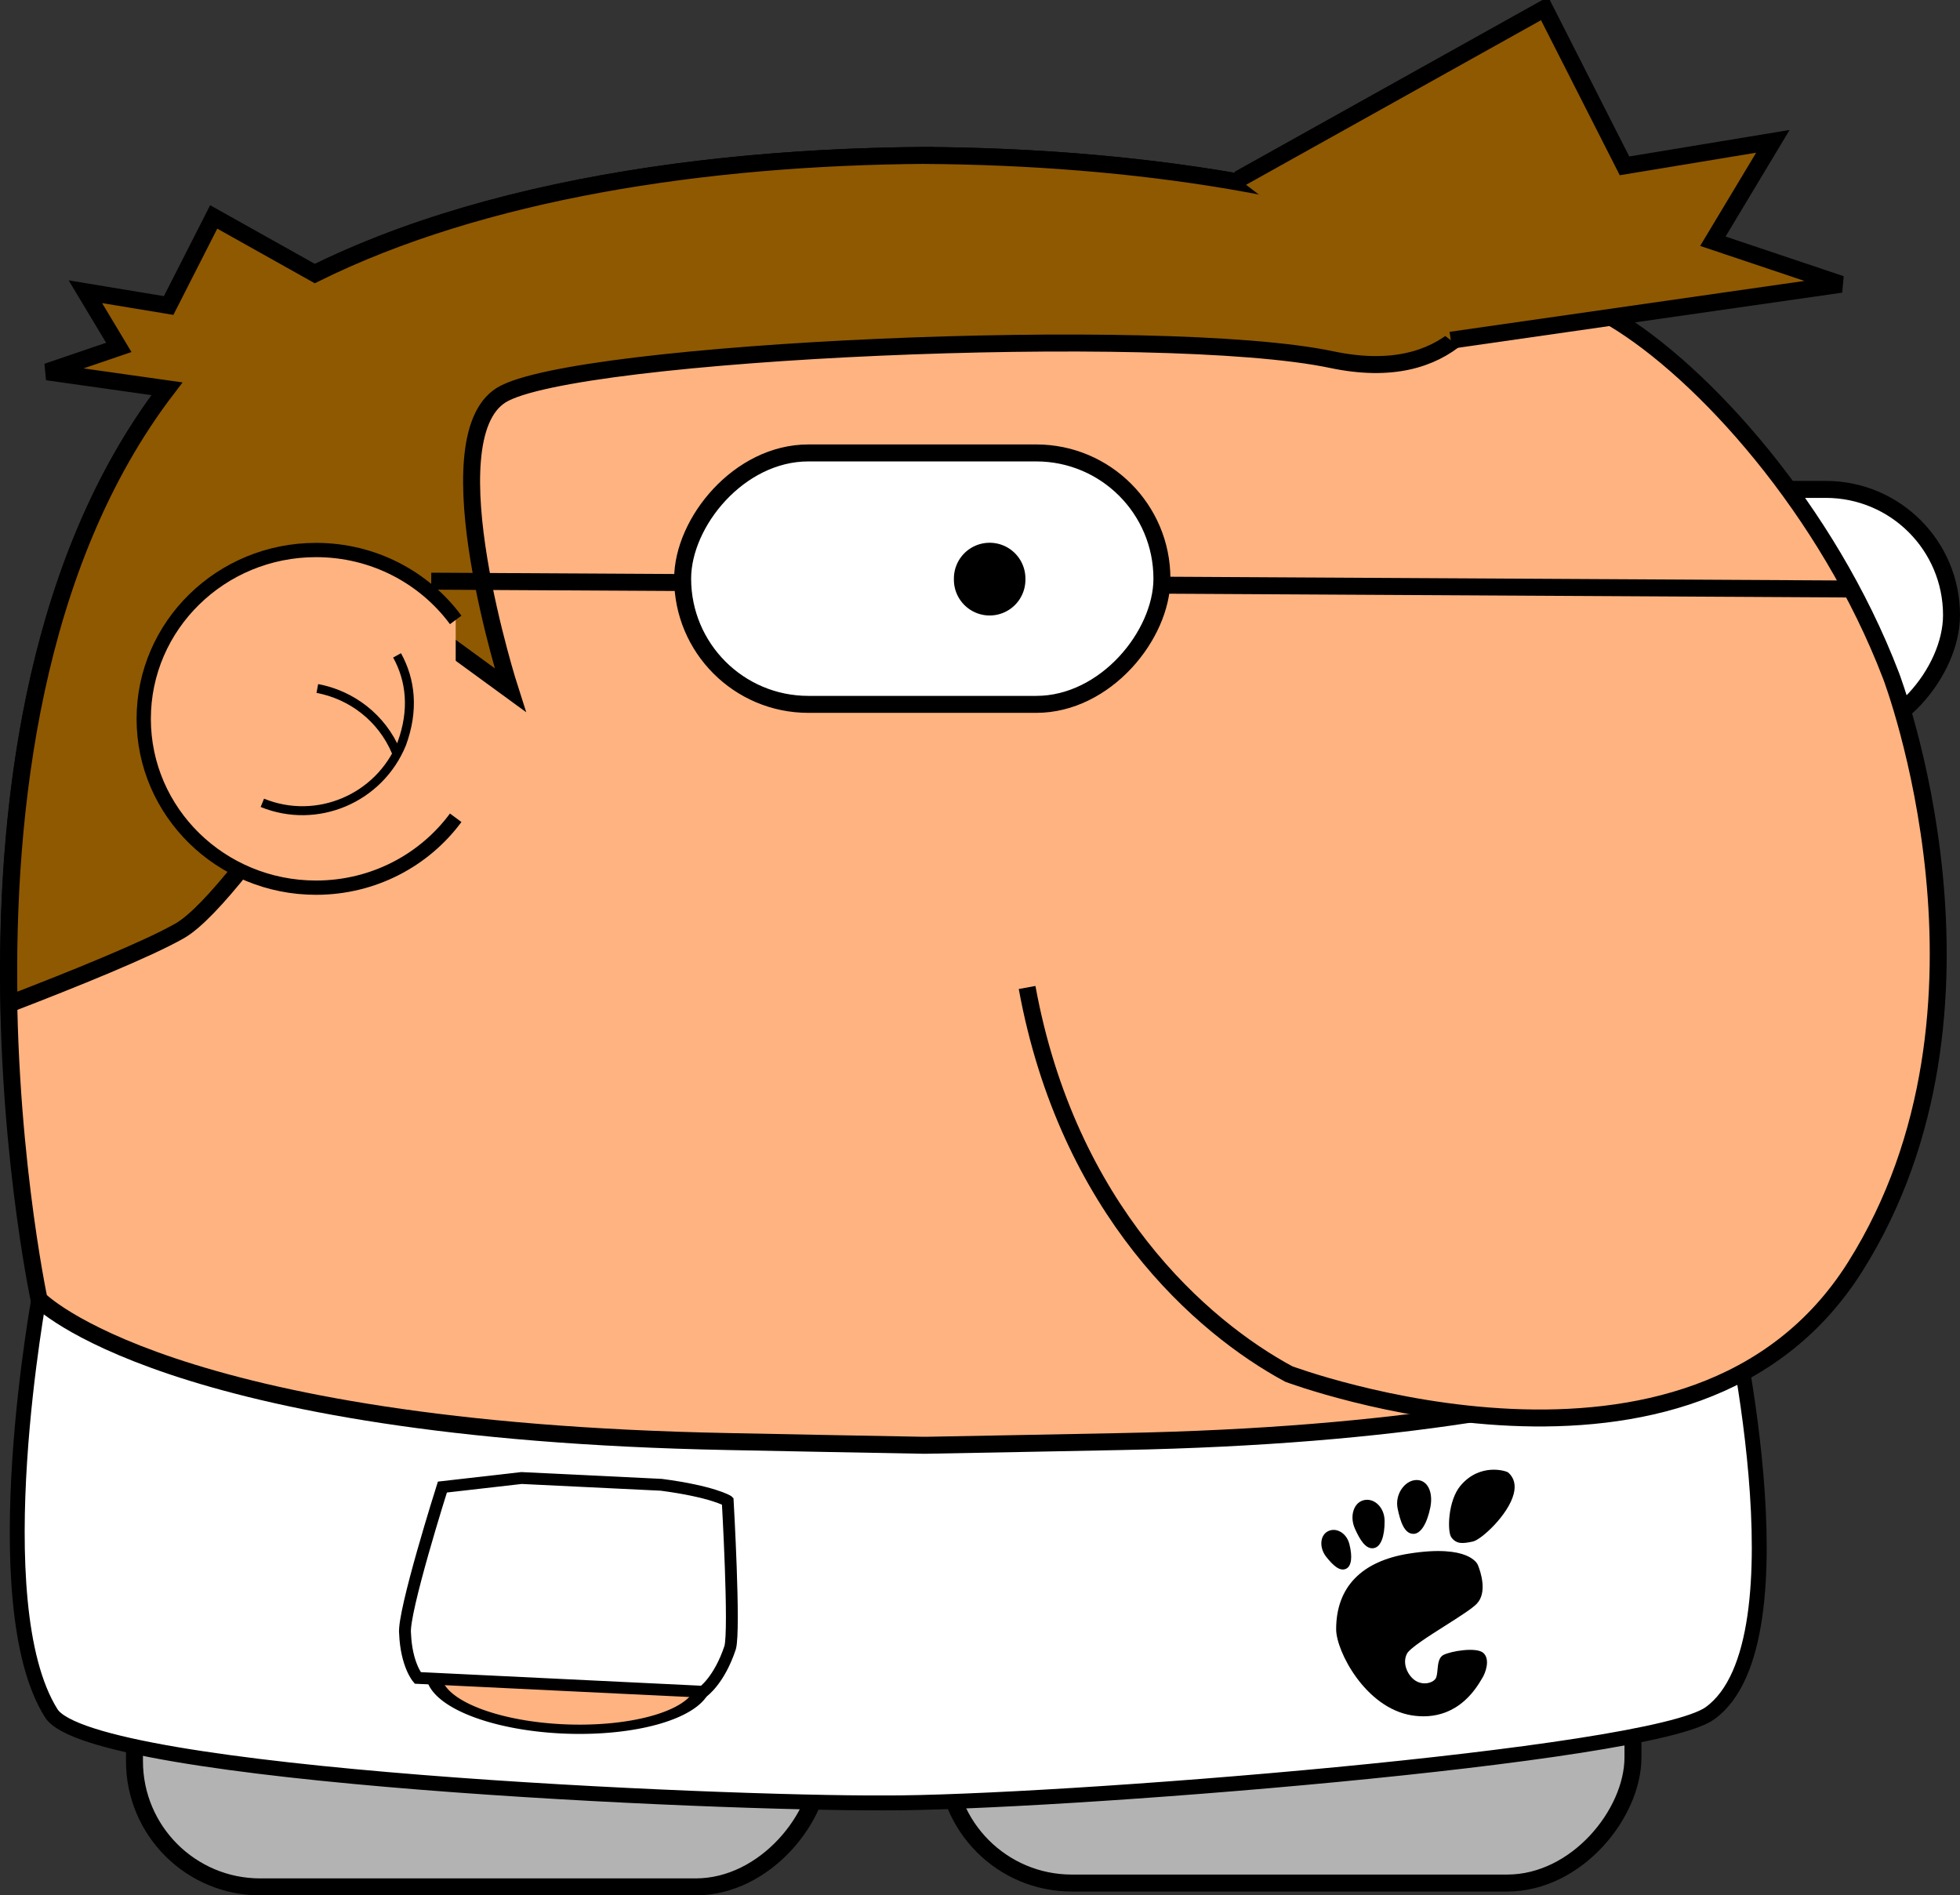 <?xml version="1.0" encoding="UTF-8" standalone="no"?>
<!-- Created with Inkscape (http://www.inkscape.org/) -->

<svg
   xmlns:dc="http://purl.org/dc/elements/1.1/"
   xmlns:cc="http://creativecommons.org/ns#"
   xmlns:rdf="http://www.w3.org/1999/02/22-rdf-syntax-ns#"
   xmlns:svg="http://www.w3.org/2000/svg"
   xmlns="http://www.w3.org/2000/svg"
   xmlns:sodipodi="http://sodipodi.sourceforge.net/DTD/sodipodi-0.dtd"
   xmlns:inkscape="http://www.inkscape.org/namespaces/inkscape"
   version="1.0"
   width="115.493"
   height="111.681"
   id="svg2"
   inkscape:version="0.47 r22583"
   sodipodi:docname="arcadio10.svg">
  <rect width="100%" height="100%" fill="#333333" stroke="none"/>
  <sodipodi:namedview
     pagecolor="#ffffff"
     bordercolor="#666666"
     borderopacity="1"
     objecttolerance="10"
     gridtolerance="10"
     guidetolerance="10"
     inkscape:pageopacity="0"
     inkscape:pageshadow="2"
     inkscape:window-width="1024"
     inkscape:window-height="551"
     id="namedview36"
     showgrid="false"
     inkscape:zoom="1.0553104"
     inkscape:cx="17.909228"
     inkscape:cy="69.995899"
     inkscape:window-x="0"
     inkscape:window-y="26"
     inkscape:window-maximized="1"
     inkscape:current-layer="svg2" />
  <defs
     id="defs4">
    <inkscape:path-effect
       effect="spiro"
       id="path-effect3684"
       is_visible="true" />
    <inkscape:perspective
       sodipodi:type="inkscape:persp3d"
       inkscape:vp_x="0 : 99.326523 : 1"
       inkscape:vp_y="0 : 1000 : 0"
       inkscape:vp_z="107.28794 : 99.326523 : 1"
       inkscape:persp3d-origin="53.64397 : 66.217682 : 1"
       id="perspective40" />
    <linearGradient
       x1="79.135"
       y1="222.452"
       x2="81.36"
       y2="288.581"
       id="linearGradient22173"
       gradientUnits="userSpaceOnUse" />
    <linearGradient
       x1="146.383"
       y1="70.229"
       x2="116.753"
       y2="53.989"
       id="linearGradient15268"
       gradientUnits="userSpaceOnUse"
       gradientTransform="scale(1.034,0.967)" />
    <linearGradient
       x1="162.977"
       y1="23.932"
       x2="131.345"
       y2="10.142"
       id="linearGradient15267"
       gradientUnits="userSpaceOnUse"
       gradientTransform="scale(1.036,0.966)" />
    <linearGradient
       x1="215.191"
       y1="116.156"
       x2="148.535"
       y2="78.029"
       id="linearGradient15266"
       gradientUnits="userSpaceOnUse"
       gradientTransform="scale(1.027,0.974)" />
    <linearGradient
       x1="230.186"
       y1="64.586"
       x2="171.498"
       y2="31.573"
       id="linearGradient15265"
       gradientUnits="userSpaceOnUse"
       gradientTransform="scale(1.033,0.968)" />
    <radialGradient
       cx="24.826"
       cy="176.564"
       r="42.86"
       fx="40.975"
       fy="162.111"
       id="radialGradient15264"
       gradientUnits="userSpaceOnUse" />
    <inkscape:perspective
       id="perspective3524"
       inkscape:persp3d-origin="0.5 : 0.33333333 : 1"
       inkscape:vp_z="1 : 0.5 : 1"
       inkscape:vp_y="0 : 1000 : 0"
       inkscape:vp_x="0 : 0.5 : 1"
       sodipodi:type="inkscape:persp3d" />
    <clipPath
       clipPathUnits="userSpaceOnUse"
       id="clipPath3715">
      <path
         style="fill:#ffffff;fill-opacity:1;fill-rule:nonzero;stroke:#000000;stroke-width:0.57;stroke-linecap:round;stroke-linejoin:round;stroke-miterlimit:4;stroke-opacity:1;stroke-dasharray:none;stroke-dashoffset:0.2;display:inline"
         d="m 185.117,220.33 c 3.598,-7.711 8.886,-0.367 8.886,-0.367 -4.113,6.389 -8.886,0.441 -8.886,0.367 z"
         id="path3717" />
    </clipPath>
    <inkscape:perspective
       id="perspective3554"
       inkscape:persp3d-origin="0.5 : 0.33333333 : 1"
       inkscape:vp_z="1 : 0.5 : 1"
       inkscape:vp_y="0 : 1000 : 0"
       inkscape:vp_x="0 : 0.5 : 1"
       sodipodi:type="inkscape:persp3d" />
    <inkscape:perspective
       id="perspective2983"
       inkscape:persp3d-origin="0.5 : 0.33333333 : 1"
       inkscape:vp_z="1 : 0.5 : 1"
       inkscape:vp_y="0 : 1000 : 0"
       inkscape:vp_x="0 : 0.5 : 1"
       sodipodi:type="inkscape:persp3d" />
    <filter
       color-interpolation-filters="sRGB"
       id="filter4572"
       inkscape:label="Drop shadow"
       width="1.5"
       height="1.5"
       x="-0.25"
       y="-0.25">
      <feGaussianBlur
         id="feGaussianBlur4574"
         in="SourceAlpha"
         stdDeviation="0,000000"
         result="blur" />
      <feColorMatrix
         id="feColorMatrix4576"
         result="bluralpha"
         type="matrix"
         values="-1 0 0 0 1 0 -1 0 0 1 0 0 -1 0 1 0 0 0 0,500000 0 " />
      <feOffset
         id="feOffset4578"
         in="bluralpha"
         dx="4,000000"
         dy="4,000000"
         result="offsetBlur" />
      <feMerge
         id="feMerge4580"
         result="fbSourceGraphic">
        <feMergeNode
           id="feMergeNode4582"
           in="offsetBlur" />
        <feMergeNode
           id="feMergeNode4584"
           in="SourceGraphic" />
      </feMerge>
      <feColorMatrix
         result="fbSourceGraphicAlpha"
         in="fbSourceGraphic"
         values="0 0 0 -1 0 0 0 0 -1 0 0 0 0 -1 0 0 0 0 1 0"
         id="feColorMatrix4586" />
      <feGaussianBlur
         id="feGaussianBlur4588"
         in="fbSourceGraphicAlpha"
         stdDeviation="0,000000"
         result="blur" />
      <feColorMatrix
         id="feColorMatrix4590"
         result="bluralpha"
         type="matrix"
         values="-1 0 0 0 1 0 -1 0 0 1 0 0 -1 0 1 0 0 0 0,500000 0 " />
      <feOffset
         id="feOffset4592"
         in="bluralpha"
         dx="4,000000"
         dy="4,000000"
         result="offsetBlur" />
      <feMerge
         id="feMerge4594">
        <feMergeNode
           id="feMergeNode4596"
           in="offsetBlur" />
        <feMergeNode
           id="feMergeNode4598"
           in="fbSourceGraphic" />
      </feMerge>
    </filter>
    <inkscape:perspective
       id="perspective3146"
       inkscape:persp3d-origin="0.5 : 0.33333333 : 1"
       inkscape:vp_z="1 : 0.5 : 1"
       inkscape:vp_y="0 : 1000 : 0"
       inkscape:vp_x="0 : 0.5 : 1"
       sodipodi:type="inkscape:persp3d" />
    <inkscape:perspective
       id="perspective3216"
       inkscape:persp3d-origin="0.5 : 0.33333333 : 1"
       inkscape:vp_z="1 : 0.5 : 1"
       inkscape:vp_y="0 : 1000 : 0"
       inkscape:vp_x="0 : 0.5 : 1"
       sodipodi:type="inkscape:persp3d" />
    <inkscape:perspective
       id="perspective3304"
       inkscape:persp3d-origin="0.5 : 0.33333333 : 1"
       inkscape:vp_z="1 : 0.5 : 1"
       inkscape:vp_y="0 : 1000 : 0"
       inkscape:vp_x="0 : 0.5 : 1"
       sodipodi:type="inkscape:persp3d" />
    <inkscape:perspective
       id="perspective4213"
       inkscape:persp3d-origin="0.5 : 0.33333333 : 1"
       inkscape:vp_z="1 : 0.5 : 1"
       inkscape:vp_y="0 : 1000 : 0"
       inkscape:vp_x="0 : 0.5 : 1"
       sodipodi:type="inkscape:persp3d" />
    <inkscape:perspective
       id="perspective4331"
       inkscape:persp3d-origin="0.5 : 0.33333333 : 1"
       inkscape:vp_z="1 : 0.5 : 1"
       inkscape:vp_y="0 : 1000 : 0"
       inkscape:vp_x="0 : 0.5 : 1"
       sodipodi:type="inkscape:persp3d" />
    <inkscape:perspective
       id="perspective4434"
       inkscape:persp3d-origin="0.5 : 0.33333333 : 1"
       inkscape:vp_z="1 : 0.5 : 1"
       inkscape:vp_y="0 : 1000 : 0"
       inkscape:vp_x="0 : 0.5 : 1"
       sodipodi:type="inkscape:persp3d" />
    <inkscape:perspective
       id="perspective3001"
       inkscape:persp3d-origin="0.5 : 0.33333333 : 1"
       inkscape:vp_z="1 : 0.5 : 1"
       inkscape:vp_y="0 : 1000 : 0"
       inkscape:vp_x="0 : 0.5 : 1"
       sodipodi:type="inkscape:persp3d" />
  </defs>
  <g
     transform="matrix(-1,0,0,1,962.779,-925.929)"
     id="layer1" />
  <g
     transform="matrix(-1,0,0,1,962.779,-925.929)"
     id="layer3" />
  <g
     transform="matrix(-1,0,0,1,962.779,-925.929)"
     id="layer4" />
  <rect
     rx="7.407"
     style="fill:#b3b3b3;stroke:#000000;stroke-opacity:1"
     id="rect2922-86"
     width="40.476"
     height="17.46"
     x="-96.222"
     y="93.494"
     ry="7.407"
     inkscape:export-filename="/home/zaryel/nosotros.png"
     inkscape:export-xdpi="90"
     inkscape:export-ydpi="90"
     transform="scale(-1,1)" />
  <rect
     rx="7.407"
     style="fill:#b3b3b3;stroke:#000000;stroke-opacity:1"
     id="rect2922-8-8"
     width="40.476"
     height="17.46"
     x="-48.4"
     y="93.72"
     ry="7.407"
     inkscape:export-filename="/home/zaryel/nosotros.png"
     inkscape:export-xdpi="90"
     inkscape:export-ydpi="90"
     transform="scale(-1,1)" />
  <path
     style="fill:#ffffff;fill-opacity:1;stroke:#000000;stroke-width:0.878px;stroke-linecap:butt;stroke-linejoin:miter;stroke-opacity:1"
     d="m 52.069,75.942 49.7,0.126 c 0,0 4.872,20.632 -1.007,24.879 -3.542,2.559 -38.962,5.328 -48.693,5.285 -9.731,0.043 -46.682,-1.523 -49.051,-5.285 -4.091,-6.496 -0.649,-24.879 -0.649,-24.879 L 52.069,75.942 z"
     id="path2912-3-3"
     sodipodi:nodetypes="ccscscc"
     inkscape:export-filename="/home/zaryel/nosotros.png"
     inkscape:export-xdpi="90"
     inkscape:export-ydpi="90" />
  <path
     style="fill:#ffb380;stroke:#000000;stroke-width:1px;stroke-linecap:butt;stroke-linejoin:miter;stroke-opacity:1"
     d="m 54.49,9.159 c 15.761,0.109 31.802,3.024 41.844,10.531 18.534,18.534 10.344,56.875 10.344,56.875 0,0 -7.461,7.733 -40.594,8.375 -3.847,0.074 -7.69,0.152 -11.5,0.219 -0.062,0.001 -0.125,-10e-4 -0.188,0 -3.81,-0.066 -7.653,-0.144 -11.5,-0.219 -33.132,-0.642 -40.594,-8.375 -40.594,-8.375 0,0 -8.191,-38.341 10.344,-56.875 C 22.689,12.183 38.73,9.268 54.49,9.159 l 0,0 z"
     id="path2910-7-8"
     inkscape:export-filename="/home/zaryel/nosotros.png"
     inkscape:export-xdpi="90"
     inkscape:export-ydpi="90" />
  <rect
     rx="7.407"
     style="fill:#ffffff;stroke:#000000;stroke-width:1;stroke-miterlimit:4;stroke-opacity:1;stroke-dasharray:none"
     id="rect3002-7"
     width="28.241"
     height="14.815"
     x="-114.993"
     y="28.837"
     ry="7.407"
     inkscape:export-filename="/home/zaryel/nosotros.png"
     inkscape:export-xdpi="90"
     inkscape:export-ydpi="90"
     transform="scale(-1,1)" />
  <path
     sodipodi:type="arc"
     style="fill:#ffb380;stroke:#000000;stroke-opacity:1"
     id="path3213-3"
     sodipodi:cx="343.88113"
     sodipodi:cy="596.24329"
     sodipodi:rx="8.9160843"
     sodipodi:ry="5.4195805"
     d="m 352.797,596.243 a 8.916,5.42 0 1 1 -17.832,0 8.916,5.42 0 1 1 17.832,0 z"
     transform="matrix(-0.89,-0.043,-0.07,0.545,381.298,-211.25)"
     inkscape:export-filename="/home/zaryel/nosotros.png"
     inkscape:export-xdpi="90"
     inkscape:export-ydpi="90" />
  <path
     style="fill:#ffffff;fill-opacity:1;stroke:#000000;stroke-width:0.699;stroke-opacity:1"
     d="m 42.879,88.437 c 0,0 -0.895,-0.553 -3.912,-0.949 l -8.235,-0.399 -4.664,0.533 c 0,0 -2.356,7.431 -2.199,8.64 0.077,1.829 0.745,2.606 0.745,2.606 l 16.812,0.815 c 0,0 0.956,-0.664 1.598,-2.602 0.292,-1.043 -0.144,-8.643 -0.144,-8.643 l 0,0 z"
     id="rect3211-8"
     sodipodi:nodetypes="ccccccccc"
     inkscape:export-filename="/home/zaryel/nosotros.png"
     inkscape:export-xdpi="90"
     inkscape:export-ydpi="90" />
  <path
     style="fill:#8f5902;fill-opacity:1;stroke:#000000;stroke-opacity:1"
     d="m 54.5,9.159 c 12.183,0.084 24.507,1.862 34.125,6.125 -0.754,2.798 -3.067,7.399 -10.156,5.906 -9.997,-2.105 -44.728,-0.537 -48.938,2.094 -4.209,2.631 0.531,17.375 0.531,17.375 l -5.781,-4.219 c 0,0 -10.004,16.302 -13.688,18.406 -1.888,1.079 -6.244,2.843 -10.062,4.312 -0.217,-11.343 1.401,-25.905 9.312,-36.25 l -7.062,-1 4.219,-1.438 -1.969,-3.281 4.906,0.812 2.656,-5.219 5.969,3.344 c 9.848,-4.877 22.978,-6.879 35.938,-6.969 z"
     id="path8514" />
  <path
     sodipodi:type="arc"
     style="fill:#000000;stroke:#000000;stroke-opacity:1"
     id="path3073-0"
     sodipodi:cx="312.73407"
     sodipodi:cy="525.02136"
     sodipodi:rx="3.3707864"
     sodipodi:ry="3.3707864"
     d="m 316.105,525.021 a 3.371,3.371 0 1 1 -6.742,0 3.371,3.371 0 1 1 6.742,0 z"
     transform="matrix(-0.516,0,0,0.516,217.319,-235.329)"
     inkscape:export-filename="/home/zaryel/nosotros.png"
     inkscape:export-xdpi="90"
     inkscape:export-ydpi="90" />
  <g
     transform="matrix(-1,0,0,1,384.49,-491.203)"
     id="g3324-4"
     inkscape:export-filename="/home/zaryel/nosotros.png"
     inkscape:export-xdpi="90"
     inkscape:export-ydpi="90">
    <g
       id="g3040">
      <path
         style="fill:#ffb380;stroke:#000000;stroke-width:0.841;stroke-opacity:1"
         d="m 357.638,527.73 c 1.845,-2.496 4.844,-4.119 8.229,-4.119 5.608,0 10.154,4.454 10.154,9.948 0,5.494 -4.546,9.948 -10.154,9.948 -3.386,0 -6.384,-1.623 -8.229,-4.119"
         id="path2918-7"
         sodipodi:nodetypes="cscsc" />
      <path
         style="fill:#ffb380;stroke:#000000;stroke-width:0.528;stroke-opacity:1"
         d="m 369.031,538.508 c -3.216,1.31 -6.893,-0.249 -8.214,-3.482 -0.726,-1.979 -0.534,-3.739 0.276,-5.207"
         id="path2918-8-68"
         sodipodi:nodetypes="ccs" />
      <path
         style="fill:#ffb380;stroke:#000000;stroke-width:0.528;stroke-opacity:1"
         d="m 361.145,535.504 c 0.85,-2.017 2.635,-3.357 4.646,-3.734"
         id="path2918-8-6-9"
         sodipodi:nodetypes="cs" />
    </g>
  </g>
  <path
     style="fill:#ffb380;stroke:none"
     d="m 78.971,66.3 c 0,0 -23.866,6.98 -11.11,11.468 12.756,4.487 23.454,-4.487 23.454,-4.487 l -12.344,-6.98 z"
     id="path4505" />
  <path
     style="fill:#000000;fill-opacity:1;fill-rule:evenodd;stroke:none"
     id="path196"
     d="m 79.333,92.428 c 0.304,-0.159 0.37,-0.701 0.178,-1.45 -0.089,-0.348 -0.305,-0.624 -0.592,-0.755 -0.228,-0.105 -0.468,-0.103 -0.676,0.007 -0.188,0.099 -0.318,0.28 -0.364,0.511 -0.066,0.328 0.037,0.703 0.278,1.003 0.363,0.453 0.786,0.889 1.176,0.684 z m 3.952,-2.048 c 0.425,0 0.797,-0.582 0.997,-1.558 0.108,-0.53 0.033,-1.023 -0.202,-1.321 -0.152,-0.192 -0.361,-0.294 -0.606,-0.294 -0.302,0 -0.605,0.165 -0.831,0.453 -0.269,0.343 -0.377,0.801 -0.288,1.226 0.154,0.738 0.385,1.493 0.929,1.493 z m -2.308,0.834 c 0.388,-0.088 0.616,-0.683 0.611,-1.591 -0.002,-0.422 -0.168,-0.798 -0.454,-1.034 -0.228,-0.187 -0.499,-0.257 -0.765,-0.196 -0.24,0.055 -0.437,0.22 -0.556,0.467 -0.168,0.351 -0.158,0.808 0.029,1.222 0.282,0.624 0.637,1.247 1.134,1.133 z m 4.062,6.31 c -0.266,0.147 -0.302,0.526 -0.334,0.86 -0.021,0.222 -0.041,0.432 -0.121,0.537 -0.204,0.27 -0.735,0.383 -1.172,0.113 -0.42,-0.259 -0.816,-0.989 -0.509,-1.59 0.169,-0.33 1.287,-1.039 2.274,-1.665 0.802,-0.509 1.559,-0.99 1.836,-1.275 0.654,-0.673 0.224,-1.916 0.075,-2.282 -0.023,-0.064 -0.51,-1.241 -4.059,-0.68 -2.81,0.444 -4.296,1.986 -4.296,4.46 0,1.291 1.727,4.629 4.451,5.071 1.195,0.193 2.876,-0.012 4.095,-2.09 l 0.053,-0.088 c 0.198,-0.305 0.494,-1.105 0.084,-1.492 -0.402,-0.379 -1.96,-0.111 -2.378,0.12 z M 88.883,86.773 c -0.074,-0.068 -0.52,-0.206 -1.047,-0.168 -0.484,0.035 -1.186,0.227 -1.784,0.945 -0.735,0.882 -0.779,2.693 -0.533,3.031 0.308,0.422 0.688,0.375 1.277,0.248 0.485,-0.105 2.081,-1.562 2.399,-2.804 0.133,-0.522 0.028,-0.943 -0.312,-1.251 z m -1.517,5.348 -0.005,-0.014 c 0.001,0.003 0.002,0.006 0.003,0.009 3.16e-4,0.002 0.002,0.004 0.002,0.005 z"
     stroke-miterlimit="10" />
  <path
     style="fill:#ffb380;stroke:#000000;stroke-width:0.999px;stroke-linecap:butt;stroke-linejoin:miter;stroke-opacity:1"
     d="m 60.522,58.185 c 2.399,13.107 10.277,20.004 15.419,22.776 0,0 23.782,8.915 33.379,-6.326 9.597,-15.241 2.11,-34.818 2.11,-34.818 -3.747,-9.79 -11.085,-17.904 -16.399,-21.07"
     id="path2916-3"
     sodipodi:nodetypes="cscss"
     inkscape:export-filename="/home/zaryel/nosotros.png"
     inkscape:export-xdpi="90"
     inkscape:export-ydpi="90" />
  <path
     style="fill:none;stroke:#000000;stroke-width:1px;stroke-linecap:butt;stroke-linejoin:miter;stroke-opacity:1"
     d="M 109.206,34.707 25.41,34.244"
     id="path3006"
     sodipodi:nodetypes="cc"
     inkscape:export-filename="/home/zaryel/nosotros.png"
     inkscape:export-xdpi="90"
     inkscape:export-ydpi="90" />
  <rect
     rx="7.407"
     style="fill:#ffffff;stroke:#000000;stroke-width:1;stroke-miterlimit:4;stroke-opacity:1;stroke-dasharray:none"
     id="rect3002"
     width="28.241"
     height="14.815"
     x="-68.466"
     y="26.688"
     ry="7.407"
     transform="scale(-1,1)" />
  <path
     transform="matrix(-0.724,0,0,0.724,177.238,-389.048)"
     d="m 166.667,584.491 a 2.41,2.41 0 1 1 -4.819,0 2.41,2.41 0 1 1 4.819,0 z"
     sodipodi:ry="2.4096386"
     sodipodi:rx="2.4096386"
     sodipodi:cy="584.49072"
     sodipodi:cx="164.25703"
     id="path3819-3-6"
     style="fill:#000000;fill-opacity:1;stroke:#000000;stroke-opacity:1"
     sodipodi:type="arc" />
  <path
     style="fill:#8f5902;fill-opacity:1;stroke:#000000;stroke-width:1;stroke-miterlimit:4;stroke-opacity:1;stroke-dasharray:none;stroke-dashoffset:0"
     d="m 85.488,20.047 22.994,-3.298 -7.551,-2.535 3.535,-5.886 -8.742,1.444 L 91.015,0.5 72.989,10.559"
     id="path8519" />
</svg>
